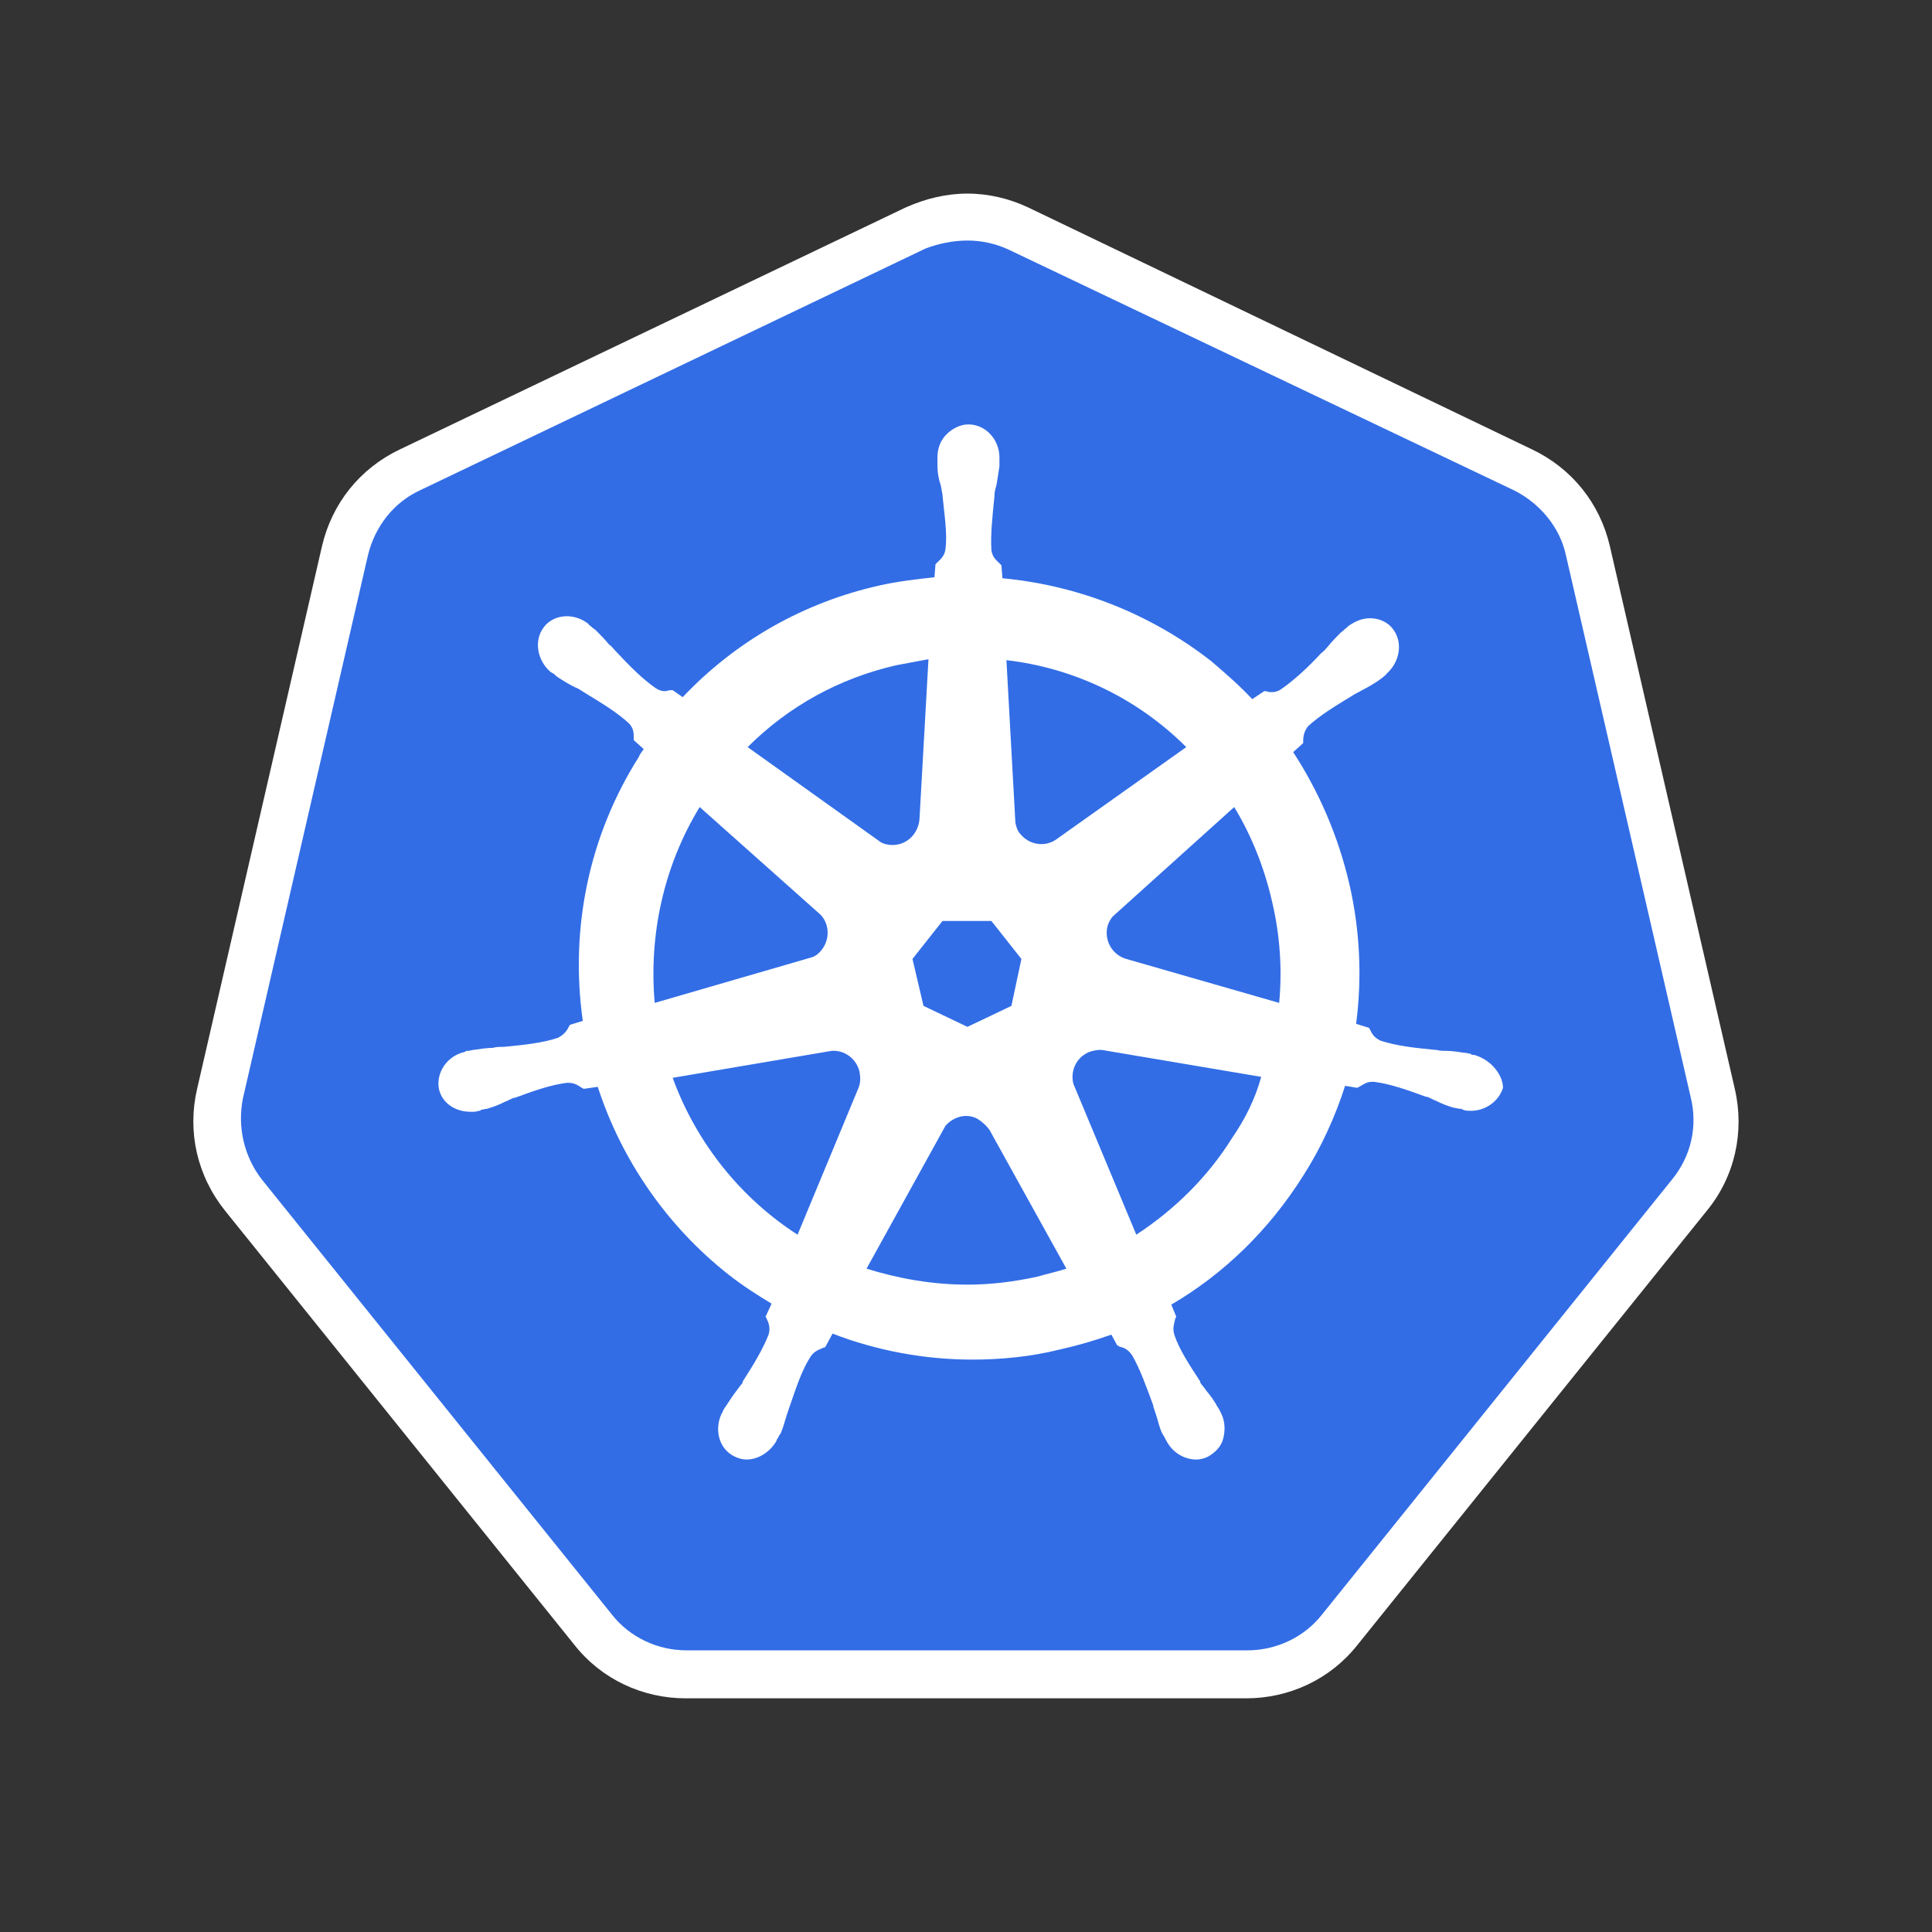 <?xml version="1.0" encoding="UTF-8"?>
<svg width="40px" height="40px" viewBox="0 0 40 40" version="1.1" xmlns="http://www.w3.org/2000/svg" xmlns:xlink="http://www.w3.org/1999/xlink">
    <rect x="0" y="0" width="40" height="40" fill="#333333" stroke="none"/>
    <!-- Generator: Sketch 55.2 (78181) - https://sketchapp.com -->
    <title>TemplateIcon/kubernetes-dashboard</title>
    <desc>Created with Sketch.</desc>
    <g id="TemplateIcon/kubernetes-dashboard" stroke="none" stroke-width="1" fill="none" fill-rule="evenodd">
        <g id="kubernets" transform="translate(4, 4)" fill-rule="nonzero">
            <path d="M10.217,30.665 C9.472,30.665 8.769,30.334 8.293,29.734 L1.053,20.736 C0.577,20.136 0.391,19.371 0.577,18.626 L3.163,7.393 C3.329,6.648 3.825,6.048 4.508,5.717 L14.975,0.711 C15.306,0.546 15.678,0.463 16.051,0.463 C16.423,0.463 16.795,0.546 17.127,0.711 L27.594,5.697 C28.277,6.028 28.773,6.628 28.939,7.372 L31.524,18.605 C31.69,19.35 31.524,20.115 31.049,20.715 L23.808,29.714 C23.332,30.293 22.629,30.645 21.884,30.645 L10.217,30.665 L10.217,30.665 Z" id="路径" fill="#326DE6"></path>
            <path d="M16.03,0.98 C16.32,0.98 16.609,1.042 16.878,1.166 L27.346,6.152 C27.883,6.421 28.297,6.917 28.421,7.496 L31.007,18.729 C31.152,19.329 31.007,19.95 30.614,20.425 L23.374,29.424 C23.001,29.9 22.422,30.169 21.822,30.169 L10.217,30.169 C9.617,30.169 9.038,29.9 8.666,29.424 L1.425,20.425 C1.053,19.95 0.908,19.329 1.032,18.729 L3.618,7.496 C3.763,6.896 4.156,6.4 4.694,6.152 L15.161,1.146 C15.43,1.042 15.74,0.98 16.03,0.98 L16.03,0.98 Z M16.03,0.008 C15.596,0.008 15.161,0.111 14.747,0.297 L4.28,5.304 C3.453,5.697 2.873,6.421 2.666,7.31 L0.081,18.543 C-0.126,19.433 0.081,20.343 0.66,21.067 L7.9,30.065 C8.459,30.769 9.307,31.162 10.196,31.162 L21.801,31.162 C22.691,31.162 23.539,30.769 24.098,30.065 L31.338,21.067 C31.917,20.363 32.124,19.433 31.917,18.543 L29.331,7.31 C29.125,6.421 28.545,5.697 27.718,5.304 L17.292,0.297 C16.899,0.111 16.464,0.008 16.03,0.008 Z" id="形状" fill="#FFFFFF"></path>
            <path d="M26.518,17.84 C26.497,17.84 26.497,17.84 26.518,17.84 L26.497,17.84 C26.477,17.84 26.456,17.84 26.456,17.819 C26.415,17.819 26.373,17.798 26.332,17.798 C26.187,17.778 26.063,17.757 25.939,17.757 C25.877,17.757 25.815,17.757 25.732,17.736 L25.711,17.736 C25.277,17.695 24.925,17.654 24.594,17.55 C24.449,17.488 24.408,17.405 24.367,17.322 C24.367,17.302 24.346,17.302 24.346,17.281 L24.077,17.198 C24.204,16.225 24.155,15.237 23.932,14.282 C23.706,13.318 23.314,12.401 22.774,11.572 L22.981,11.385 L22.981,11.344 C22.981,11.241 23.001,11.137 23.084,11.034 C23.332,10.806 23.643,10.62 24.015,10.392 C24.077,10.351 24.139,10.33 24.201,10.289 C24.325,10.227 24.429,10.165 24.553,10.082 C24.574,10.062 24.615,10.041 24.656,10 C24.677,9.979 24.698,9.979 24.698,9.958 C24.987,9.71 25.049,9.296 24.842,9.027 C24.739,8.882 24.553,8.8 24.367,8.8 C24.201,8.8 24.056,8.862 23.912,8.965 L23.87,9.006 C23.829,9.027 23.808,9.069 23.767,9.089 C23.663,9.193 23.581,9.275 23.498,9.379 C23.457,9.42 23.415,9.482 23.353,9.524 C23.063,9.834 22.794,10.082 22.526,10.268 C22.464,10.31 22.402,10.33 22.339,10.33 C22.298,10.33 22.257,10.33 22.215,10.31 L22.174,10.31 L21.926,10.475 C21.657,10.186 21.367,9.937 21.078,9.689 C19.831,8.715 18.33,8.119 16.754,7.972 L16.733,7.703 L16.692,7.662 C16.63,7.6 16.547,7.538 16.526,7.393 C16.506,7.062 16.547,6.69 16.589,6.276 L16.589,6.255 C16.589,6.193 16.609,6.11 16.63,6.048 C16.651,5.924 16.671,5.8 16.692,5.655 L16.692,5.469 C16.692,5.097 16.402,4.787 16.051,4.787 C15.885,4.787 15.72,4.869 15.596,4.993 C15.472,5.117 15.409,5.283 15.409,5.469 L15.409,5.635 C15.409,5.779 15.43,5.904 15.471,6.028 C15.492,6.09 15.492,6.152 15.513,6.235 L15.513,6.255 C15.554,6.669 15.616,7.041 15.575,7.372 C15.554,7.517 15.471,7.579 15.409,7.641 L15.368,7.683 L15.347,7.951 C14.975,7.993 14.603,8.034 14.23,8.117 C12.637,8.469 11.231,9.276 10.134,10.434 L9.927,10.289 L9.886,10.289 C9.845,10.289 9.803,10.31 9.762,10.31 C9.7,10.31 9.638,10.289 9.576,10.248 C9.307,10.062 9.038,9.793 8.748,9.482 C8.707,9.441 8.666,9.379 8.604,9.338 C8.521,9.234 8.438,9.151 8.335,9.048 C8.314,9.027 8.273,9.007 8.231,8.965 C8.211,8.944 8.19,8.944 8.19,8.924 C8.062,8.818 7.901,8.759 7.735,8.758 C7.548,8.758 7.362,8.841 7.259,8.986 C7.052,9.255 7.114,9.668 7.404,9.917 C7.424,9.917 7.424,9.937 7.445,9.937 C7.486,9.958 7.507,9.999 7.548,10.02 C7.673,10.103 7.776,10.165 7.9,10.227 C7.962,10.248 8.024,10.289 8.086,10.33 C8.459,10.558 8.769,10.744 9.017,10.972 C9.121,11.075 9.121,11.179 9.121,11.282 L9.121,11.323 L9.328,11.51 C9.286,11.572 9.245,11.613 9.224,11.675 C8.19,13.309 7.797,15.233 8.066,17.136 L7.797,17.219 C7.797,17.24 7.776,17.24 7.776,17.26 C7.735,17.343 7.673,17.426 7.548,17.488 C7.238,17.591 6.866,17.633 6.431,17.674 L6.411,17.674 C6.349,17.674 6.266,17.674 6.204,17.695 C6.08,17.695 5.956,17.716 5.811,17.736 C5.77,17.736 5.728,17.757 5.687,17.757 C5.666,17.757 5.645,17.757 5.625,17.778 C5.252,17.86 5.025,18.212 5.087,18.543 C5.149,18.833 5.418,19.019 5.749,19.019 C5.811,19.019 5.852,19.019 5.914,18.998 C5.935,18.998 5.956,18.998 5.956,18.977 C5.997,18.977 6.038,18.957 6.08,18.957 C6.225,18.915 6.328,18.874 6.452,18.812 C6.514,18.791 6.576,18.75 6.638,18.729 L6.659,18.729 C7.052,18.584 7.404,18.46 7.735,18.419 L7.776,18.419 C7.9,18.419 7.983,18.481 8.045,18.522 C8.066,18.522 8.066,18.543 8.086,18.543 L8.376,18.502 C8.872,20.032 9.824,21.398 11.086,22.391 C11.376,22.618 11.665,22.804 11.975,22.991 L11.851,23.259 C11.851,23.28 11.872,23.28 11.872,23.301 C11.913,23.384 11.955,23.487 11.913,23.632 C11.789,23.942 11.603,24.252 11.376,24.604 L11.376,24.625 C11.334,24.687 11.293,24.728 11.252,24.79 C11.169,24.894 11.107,24.997 11.024,25.121 C11.003,25.142 10.982,25.183 10.962,25.225 C10.962,25.245 10.941,25.266 10.941,25.266 C10.776,25.618 10.9,26.011 11.21,26.156 C11.293,26.197 11.376,26.218 11.458,26.218 C11.707,26.218 11.955,26.052 12.079,25.825 C12.079,25.804 12.1,25.783 12.1,25.783 C12.12,25.742 12.141,25.701 12.162,25.68 C12.224,25.535 12.244,25.432 12.286,25.307 L12.348,25.121 C12.493,24.708 12.596,24.377 12.782,24.087 C12.865,23.963 12.968,23.942 13.051,23.901 C13.072,23.901 13.072,23.901 13.092,23.88 L13.237,23.611 C14.148,23.963 15.141,24.149 16.133,24.149 C16.733,24.149 17.354,24.087 17.933,23.942 C18.298,23.861 18.657,23.757 19.009,23.632 L19.133,23.859 C19.154,23.859 19.154,23.859 19.174,23.88 C19.278,23.901 19.36,23.942 19.443,24.066 C19.609,24.356 19.733,24.708 19.878,25.101 L19.878,25.121 L19.94,25.307 C19.981,25.432 20.002,25.556 20.064,25.68 C20.085,25.721 20.105,25.742 20.126,25.783 C20.126,25.804 20.147,25.825 20.147,25.825 C20.271,26.073 20.519,26.218 20.767,26.218 C20.85,26.218 20.933,26.197 21.015,26.156 C21.16,26.073 21.284,25.949 21.326,25.783 C21.367,25.618 21.367,25.432 21.284,25.266 C21.284,25.245 21.264,25.245 21.264,25.225 C21.243,25.183 21.222,25.142 21.202,25.121 C21.14,24.997 21.057,24.894 20.974,24.79 C20.933,24.728 20.891,24.687 20.85,24.625 L20.85,24.604 C20.622,24.252 20.415,23.942 20.312,23.632 C20.271,23.487 20.312,23.404 20.333,23.301 C20.333,23.28 20.353,23.28 20.353,23.26 L20.25,23.011 C21.346,22.37 22.277,21.46 22.981,20.343 C23.353,19.763 23.643,19.122 23.849,18.481 L24.098,18.522 C24.118,18.522 24.118,18.502 24.139,18.502 C24.222,18.46 24.284,18.398 24.408,18.398 L24.449,18.398 C24.78,18.44 25.132,18.564 25.525,18.708 L25.546,18.708 C25.608,18.729 25.67,18.77 25.732,18.791 C25.856,18.853 25.96,18.895 26.104,18.936 C26.146,18.936 26.187,18.957 26.228,18.957 C26.249,18.957 26.27,18.957 26.29,18.977 C26.353,18.998 26.394,18.998 26.456,18.998 C26.766,18.998 27.035,18.791 27.118,18.522 C27.118,18.274 26.89,17.943 26.518,17.84 L26.518,17.84 Z M16.94,16.826 L16.03,17.26 L15.12,16.826 L14.892,15.854 L15.513,15.068 L16.526,15.068 L17.147,15.854 L16.94,16.826 L16.94,16.826 Z M22.339,14.675 C22.5,15.359 22.549,16.064 22.484,16.764 L19.319,15.854 C19.03,15.771 18.864,15.481 18.926,15.192 C18.947,15.109 18.988,15.026 19.05,14.964 L21.553,12.709 C21.905,13.289 22.174,13.951 22.339,14.675 L22.339,14.675 Z M20.56,11.468 L17.85,13.392 C17.623,13.537 17.312,13.495 17.126,13.268 C17.064,13.206 17.044,13.123 17.023,13.04 L16.837,9.668 C18.246,9.831 19.558,10.465 20.56,11.468 L20.56,11.468 Z M14.561,9.772 C14.789,9.73 14.996,9.689 15.223,9.648 L15.037,12.957 C15.016,13.247 14.789,13.495 14.478,13.495 C14.396,13.495 14.292,13.475 14.23,13.433 L11.479,11.468 C12.327,10.62 13.382,10.041 14.561,9.772 L14.561,9.772 Z M10.486,12.709 L12.948,14.902 C13.175,15.088 13.196,15.44 13.01,15.667 C12.948,15.75 12.865,15.812 12.762,15.833 L9.555,16.764 C9.431,15.357 9.741,13.93 10.486,12.709 L10.486,12.709 Z M9.927,18.315 L13.217,17.757 C13.486,17.736 13.734,17.922 13.796,18.191 C13.817,18.315 13.817,18.419 13.775,18.522 L12.513,21.563 C11.355,20.818 10.424,19.681 9.927,18.315 L9.927,18.315 Z M17.478,22.432 C17.002,22.535 16.526,22.597 16.03,22.597 C15.306,22.597 14.603,22.473 13.941,22.266 L15.575,19.308 C15.74,19.122 16.009,19.039 16.237,19.164 C16.333,19.223 16.418,19.3 16.485,19.391 L18.078,22.266 C17.892,22.328 17.685,22.37 17.478,22.432 L17.478,22.432 Z M21.512,19.557 C20.995,20.384 20.312,21.046 19.526,21.563 L18.223,18.439 C18.161,18.191 18.264,17.922 18.512,17.798 C18.595,17.757 18.699,17.736 18.802,17.736 L22.112,18.295 C21.988,18.75 21.781,19.164 21.512,19.557 L21.512,19.557 Z" id="形状" fill="#FFFFFF"></path>
        </g>
    </g>
</svg>